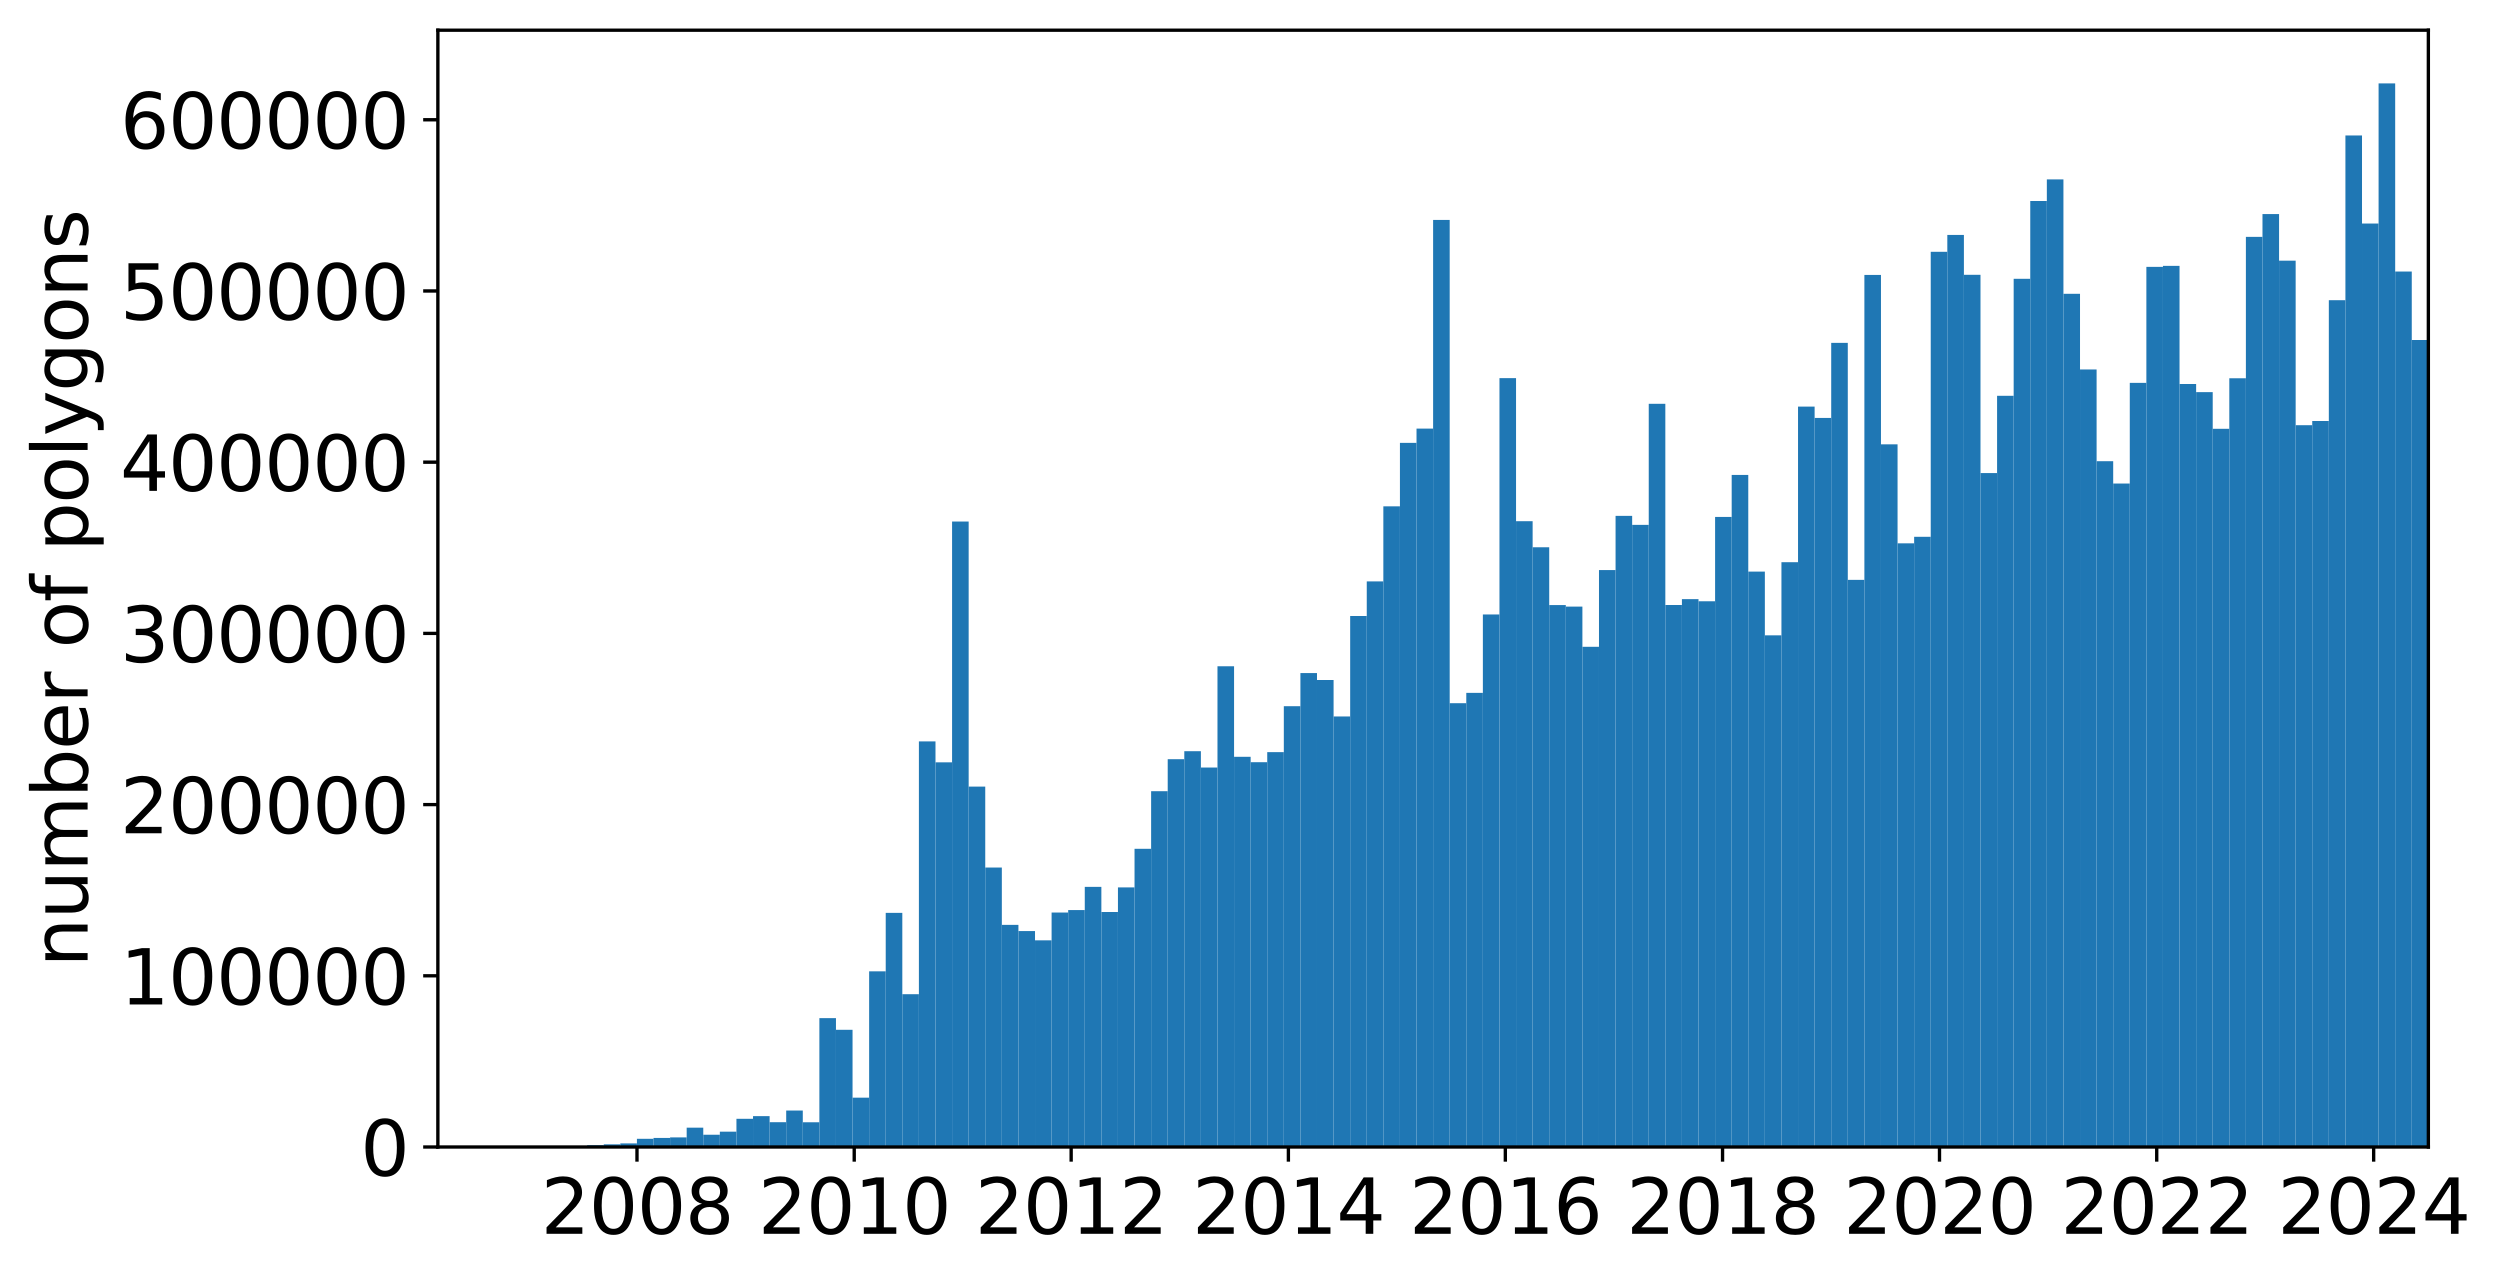 <?xml version="1.0" encoding="utf-8" standalone="no"?>
<!DOCTYPE svg PUBLIC "-//W3C//DTD SVG 1.1//EN"
  "http://www.w3.org/Graphics/SVG/1.1/DTD/svg11.dtd">
<svg xmlns:xlink="http://www.w3.org/1999/xlink" width="595.708pt" height="304.933pt" viewBox="0 0 595.708 304.933" xmlns="http://www.w3.org/2000/svg" version="1.1">
 <defs>
  <style type="text/css">*{stroke-linejoin: round; stroke-linecap: butt}</style>
 </defs>
 <g id="figure_1">
  <g id="patch_1">
   <path d="M 0 304.933 
L 595.708 304.933 
L 595.708 0 
L 0 0 
z
" style="fill: #ffffff"/>
  </g>
  <g id="axes_1">
   <g id="patch_2">
    <path d="M 104.336 273.312 
L 578.636 273.312 
L 578.636 7.2 
L 104.336 7.2 
z
" style="fill: #ffffff"/>
   </g>
   <g id="patch_3">
    <path d="M 104.336 273.312 
L 108.288 273.312 
L 108.288 273.311 
L 104.336 273.311 
z
" clip-path="url(#p73d64121a9)" style="fill: #1f77b4"/>
   </g>
   <g id="patch_4">
    <path d="M 108.288 273.312 
L 112.241 273.312 
L 112.241 273.312 
L 108.288 273.312 
z
" clip-path="url(#p73d64121a9)" style="fill: #1f77b4"/>
   </g>
   <g id="patch_5">
    <path d="M 112.241 273.312 
L 116.193 273.312 
L 116.193 273.312 
L 112.241 273.312 
z
" clip-path="url(#p73d64121a9)" style="fill: #1f77b4"/>
   </g>
   <g id="patch_6">
    <path d="M 116.193 273.312 
L 120.146 273.312 
L 120.146 273.296 
L 116.193 273.296 
z
" clip-path="url(#p73d64121a9)" style="fill: #1f77b4"/>
   </g>
   <g id="patch_7">
    <path d="M 120.146 273.312 
L 124.098 273.312 
L 124.098 273.24 
L 120.146 273.24 
z
" clip-path="url(#p73d64121a9)" style="fill: #1f77b4"/>
   </g>
   <g id="patch_8">
    <path d="M 124.098 273.312 
L 128.051 273.312 
L 128.051 273.199 
L 124.098 273.199 
z
" clip-path="url(#p73d64121a9)" style="fill: #1f77b4"/>
   </g>
   <g id="patch_9">
    <path d="M 128.051 273.312 
L 132.003 273.312 
L 132.003 273.192 
L 128.051 273.192 
z
" clip-path="url(#p73d64121a9)" style="fill: #1f77b4"/>
   </g>
   <g id="patch_10">
    <path d="M 132.003 273.312 
L 135.956 273.312 
L 135.956 273.091 
L 132.003 273.091 
z
" clip-path="url(#p73d64121a9)" style="fill: #1f77b4"/>
   </g>
   <g id="patch_11">
    <path d="M 135.956 273.312 
L 139.908 273.312 
L 139.908 273.081 
L 135.956 273.081 
z
" clip-path="url(#p73d64121a9)" style="fill: #1f77b4"/>
   </g>
   <g id="patch_12">
    <path d="M 139.908 273.312 
L 143.861 273.312 
L 143.861 272.882 
L 139.908 272.882 
z
" clip-path="url(#p73d64121a9)" style="fill: #1f77b4"/>
   </g>
   <g id="patch_13">
    <path d="M 143.861 273.312 
L 147.813 273.312 
L 147.813 272.672 
L 143.861 272.672 
z
" clip-path="url(#p73d64121a9)" style="fill: #1f77b4"/>
   </g>
   <g id="patch_14">
    <path d="M 147.813 273.312 
L 151.766 273.312 
L 151.766 272.451 
L 147.813 272.451 
z
" clip-path="url(#p73d64121a9)" style="fill: #1f77b4"/>
   </g>
   <g id="patch_15">
    <path d="M 151.766 273.312 
L 155.718 273.312 
L 155.718 271.36 
L 151.766 271.36 
z
" clip-path="url(#p73d64121a9)" style="fill: #1f77b4"/>
   </g>
   <g id="patch_16">
    <path d="M 155.718 273.312 
L 159.671 273.312 
L 159.671 271.157 
L 155.718 271.157 
z
" clip-path="url(#p73d64121a9)" style="fill: #1f77b4"/>
   </g>
   <g id="patch_17">
    <path d="M 159.671 273.312 
L 163.623 273.312 
L 163.623 271.017 
L 159.671 271.017 
z
" clip-path="url(#p73d64121a9)" style="fill: #1f77b4"/>
   </g>
   <g id="patch_18">
    <path d="M 163.623 273.312 
L 167.576 273.312 
L 167.576 268.708 
L 163.623 268.708 
z
" clip-path="url(#p73d64121a9)" style="fill: #1f77b4"/>
   </g>
   <g id="patch_19">
    <path d="M 167.576 273.312 
L 171.528 273.312 
L 171.528 270.386 
L 167.576 270.386 
z
" clip-path="url(#p73d64121a9)" style="fill: #1f77b4"/>
   </g>
   <g id="patch_20">
    <path d="M 171.528 273.312 
L 175.481 273.312 
L 175.481 269.655 
L 171.528 269.655 
z
" clip-path="url(#p73d64121a9)" style="fill: #1f77b4"/>
   </g>
   <g id="patch_21">
    <path d="M 175.481 273.312 
L 179.433 273.312 
L 179.433 266.585 
L 175.481 266.585 
z
" clip-path="url(#p73d64121a9)" style="fill: #1f77b4"/>
   </g>
   <g id="patch_22">
    <path d="M 179.433 273.312 
L 183.386 273.312 
L 183.386 265.948 
L 179.433 265.948 
z
" clip-path="url(#p73d64121a9)" style="fill: #1f77b4"/>
   </g>
   <g id="patch_23">
    <path d="M 183.386 273.312 
L 187.338 273.312 
L 187.338 267.397 
L 183.386 267.397 
z
" clip-path="url(#p73d64121a9)" style="fill: #1f77b4"/>
   </g>
   <g id="patch_24">
    <path d="M 187.338 273.312 
L 191.291 273.312 
L 191.291 264.616 
L 187.338 264.616 
z
" clip-path="url(#p73d64121a9)" style="fill: #1f77b4"/>
   </g>
   <g id="patch_25">
    <path d="M 191.291 273.312 
L 195.243 273.312 
L 195.243 267.424 
L 191.291 267.424 
z
" clip-path="url(#p73d64121a9)" style="fill: #1f77b4"/>
   </g>
   <g id="patch_26">
    <path d="M 195.243 273.312 
L 199.196 273.312 
L 199.196 242.607 
L 195.243 242.607 
z
" clip-path="url(#p73d64121a9)" style="fill: #1f77b4"/>
   </g>
   <g id="patch_27">
    <path d="M 199.196 273.312 
L 203.148 273.312 
L 203.148 245.391 
L 199.196 245.391 
z
" clip-path="url(#p73d64121a9)" style="fill: #1f77b4"/>
   </g>
   <g id="patch_28">
    <path d="M 203.148 273.312 
L 207.101 273.312 
L 207.101 261.553 
L 203.148 261.553 
z
" clip-path="url(#p73d64121a9)" style="fill: #1f77b4"/>
   </g>
   <g id="patch_29">
    <path d="M 207.101 273.312 
L 211.053 273.312 
L 211.053 231.459 
L 207.101 231.459 
z
" clip-path="url(#p73d64121a9)" style="fill: #1f77b4"/>
   </g>
   <g id="patch_30">
    <path d="M 211.053 273.312 
L 215.006 273.312 
L 215.006 217.517 
L 211.053 217.517 
z
" clip-path="url(#p73d64121a9)" style="fill: #1f77b4"/>
   </g>
   <g id="patch_31">
    <path d="M 215.006 273.312 
L 218.958 273.312 
L 218.958 236.899 
L 215.006 236.899 
z
" clip-path="url(#p73d64121a9)" style="fill: #1f77b4"/>
   </g>
   <g id="patch_32">
    <path d="M 218.958 273.312 
L 222.911 273.312 
L 222.911 176.66 
L 218.958 176.66 
z
" clip-path="url(#p73d64121a9)" style="fill: #1f77b4"/>
   </g>
   <g id="patch_33">
    <path d="M 222.911 273.312 
L 226.863 273.312 
L 226.863 181.645 
L 222.911 181.645 
z
" clip-path="url(#p73d64121a9)" style="fill: #1f77b4"/>
   </g>
   <g id="patch_34">
    <path d="M 226.863 273.312 
L 230.816 273.312 
L 230.816 124.279 
L 226.863 124.279 
z
" clip-path="url(#p73d64121a9)" style="fill: #1f77b4"/>
   </g>
   <g id="patch_35">
    <path d="M 230.816 273.312 
L 234.768 273.312 
L 234.768 187.428 
L 230.816 187.428 
z
" clip-path="url(#p73d64121a9)" style="fill: #1f77b4"/>
   </g>
   <g id="patch_36">
    <path d="M 234.768 273.312 
L 238.721 273.312 
L 238.721 206.722 
L 234.768 206.722 
z
" clip-path="url(#p73d64121a9)" style="fill: #1f77b4"/>
   </g>
   <g id="patch_37">
    <path d="M 238.721 273.312 
L 242.673 273.312 
L 242.673 220.373 
L 238.721 220.373 
z
" clip-path="url(#p73d64121a9)" style="fill: #1f77b4"/>
   </g>
   <g id="patch_38">
    <path d="M 242.673 273.312 
L 246.626 273.312 
L 246.626 221.853 
L 242.673 221.853 
z
" clip-path="url(#p73d64121a9)" style="fill: #1f77b4"/>
   </g>
   <g id="patch_39">
    <path d="M 246.626 273.312 
L 250.578 273.312 
L 250.578 224.058 
L 246.626 224.058 
z
" clip-path="url(#p73d64121a9)" style="fill: #1f77b4"/>
   </g>
   <g id="patch_40">
    <path d="M 250.578 273.312 
L 254.531 273.312 
L 254.531 217.437 
L 250.578 217.437 
z
" clip-path="url(#p73d64121a9)" style="fill: #1f77b4"/>
   </g>
   <g id="patch_41">
    <path d="M 254.531 273.312 
L 258.483 273.312 
L 258.483 216.847 
L 254.531 216.847 
z
" clip-path="url(#p73d64121a9)" style="fill: #1f77b4"/>
   </g>
   <g id="patch_42">
    <path d="M 258.483 273.312 
L 262.436 273.312 
L 262.436 211.325 
L 258.483 211.325 
z
" clip-path="url(#p73d64121a9)" style="fill: #1f77b4"/>
   </g>
   <g id="patch_43">
    <path d="M 262.436 273.312 
L 266.388 273.312 
L 266.388 217.307 
L 262.436 217.307 
z
" clip-path="url(#p73d64121a9)" style="fill: #1f77b4"/>
   </g>
   <g id="patch_44">
    <path d="M 266.388 273.312 
L 270.341 273.312 
L 270.341 211.45 
L 266.388 211.45 
z
" clip-path="url(#p73d64121a9)" style="fill: #1f77b4"/>
   </g>
   <g id="patch_45">
    <path d="M 270.341 273.312 
L 274.293 273.312 
L 274.293 202.262 
L 270.341 202.262 
z
" clip-path="url(#p73d64121a9)" style="fill: #1f77b4"/>
   </g>
   <g id="patch_46">
    <path d="M 274.293 273.312 
L 278.246 273.312 
L 278.246 188.522 
L 274.293 188.522 
z
" clip-path="url(#p73d64121a9)" style="fill: #1f77b4"/>
   </g>
   <g id="patch_47">
    <path d="M 278.246 273.312 
L 282.198 273.312 
L 282.198 180.905 
L 278.246 180.905 
z
" clip-path="url(#p73d64121a9)" style="fill: #1f77b4"/>
   </g>
   <g id="patch_48">
    <path d="M 282.198 273.312 
L 286.151 273.312 
L 286.151 179.004 
L 282.198 179.004 
z
" clip-path="url(#p73d64121a9)" style="fill: #1f77b4"/>
   </g>
   <g id="patch_49">
    <path d="M 286.151 273.312 
L 290.103 273.312 
L 290.103 182.891 
L 286.151 182.891 
z
" clip-path="url(#p73d64121a9)" style="fill: #1f77b4"/>
   </g>
   <g id="patch_50">
    <path d="M 290.103 273.312 
L 294.056 273.312 
L 294.056 158.765 
L 290.103 158.765 
z
" clip-path="url(#p73d64121a9)" style="fill: #1f77b4"/>
   </g>
   <g id="patch_51">
    <path d="M 294.056 273.312 
L 298.008 273.312 
L 298.008 180.327 
L 294.056 180.327 
z
" clip-path="url(#p73d64121a9)" style="fill: #1f77b4"/>
   </g>
   <g id="patch_52">
    <path d="M 298.008 273.312 
L 301.961 273.312 
L 301.961 181.627 
L 298.008 181.627 
z
" clip-path="url(#p73d64121a9)" style="fill: #1f77b4"/>
   </g>
   <g id="patch_53">
    <path d="M 301.961 273.312 
L 305.913 273.312 
L 305.913 179.228 
L 301.961 179.228 
z
" clip-path="url(#p73d64121a9)" style="fill: #1f77b4"/>
   </g>
   <g id="patch_54">
    <path d="M 305.913 273.312 
L 309.866 273.312 
L 309.866 168.269 
L 305.913 168.269 
z
" clip-path="url(#p73d64121a9)" style="fill: #1f77b4"/>
   </g>
   <g id="patch_55">
    <path d="M 309.866 273.312 
L 313.818 273.312 
L 313.818 160.379 
L 309.866 160.379 
z
" clip-path="url(#p73d64121a9)" style="fill: #1f77b4"/>
   </g>
   <g id="patch_56">
    <path d="M 313.818 273.312 
L 317.771 273.312 
L 317.771 162.026 
L 313.818 162.026 
z
" clip-path="url(#p73d64121a9)" style="fill: #1f77b4"/>
   </g>
   <g id="patch_57">
    <path d="M 317.771 273.312 
L 321.723 273.312 
L 321.723 170.719 
L 317.771 170.719 
z
" clip-path="url(#p73d64121a9)" style="fill: #1f77b4"/>
   </g>
   <g id="patch_58">
    <path d="M 321.723 273.312 
L 325.676 273.312 
L 325.676 146.788 
L 321.723 146.788 
z
" clip-path="url(#p73d64121a9)" style="fill: #1f77b4"/>
   </g>
   <g id="patch_59">
    <path d="M 325.676 273.312 
L 329.628 273.312 
L 329.628 138.541 
L 325.676 138.541 
z
" clip-path="url(#p73d64121a9)" style="fill: #1f77b4"/>
   </g>
   <g id="patch_60">
    <path d="M 329.628 273.312 
L 333.581 273.312 
L 333.581 120.648 
L 329.628 120.648 
z
" clip-path="url(#p73d64121a9)" style="fill: #1f77b4"/>
   </g>
   <g id="patch_61">
    <path d="M 333.581 273.312 
L 337.533 273.312 
L 337.533 105.535 
L 333.581 105.535 
z
" clip-path="url(#p73d64121a9)" style="fill: #1f77b4"/>
   </g>
   <g id="patch_62">
    <path d="M 337.533 273.312 
L 341.486 273.312 
L 341.486 102.125 
L 337.533 102.125 
z
" clip-path="url(#p73d64121a9)" style="fill: #1f77b4"/>
   </g>
   <g id="patch_63">
    <path d="M 341.486 273.312 
L 345.438 273.312 
L 345.438 52.409 
L 341.486 52.409 
z
" clip-path="url(#p73d64121a9)" style="fill: #1f77b4"/>
   </g>
   <g id="patch_64">
    <path d="M 345.438 273.312 
L 349.391 273.312 
L 349.391 167.563 
L 345.438 167.563 
z
" clip-path="url(#p73d64121a9)" style="fill: #1f77b4"/>
   </g>
   <g id="patch_65">
    <path d="M 349.391 273.312 
L 353.343 273.312 
L 353.343 165.106 
L 349.391 165.106 
z
" clip-path="url(#p73d64121a9)" style="fill: #1f77b4"/>
   </g>
   <g id="patch_66">
    <path d="M 353.343 273.312 
L 357.296 273.312 
L 357.296 146.411 
L 353.343 146.411 
z
" clip-path="url(#p73d64121a9)" style="fill: #1f77b4"/>
   </g>
   <g id="patch_67">
    <path d="M 357.296 273.312 
L 361.248 273.312 
L 361.248 90.098 
L 357.296 90.098 
z
" clip-path="url(#p73d64121a9)" style="fill: #1f77b4"/>
   </g>
   <g id="patch_68">
    <path d="M 361.248 273.312 
L 365.201 273.312 
L 365.201 124.195 
L 361.248 124.195 
z
" clip-path="url(#p73d64121a9)" style="fill: #1f77b4"/>
   </g>
   <g id="patch_69">
    <path d="M 365.201 273.312 
L 369.153 273.312 
L 369.153 130.398 
L 365.201 130.398 
z
" clip-path="url(#p73d64121a9)" style="fill: #1f77b4"/>
   </g>
   <g id="patch_70">
    <path d="M 369.153 273.312 
L 373.106 273.312 
L 373.106 144.17 
L 369.153 144.17 
z
" clip-path="url(#p73d64121a9)" style="fill: #1f77b4"/>
   </g>
   <g id="patch_71">
    <path d="M 373.106 273.312 
L 377.058 273.312 
L 377.058 144.537 
L 373.106 144.537 
z
" clip-path="url(#p73d64121a9)" style="fill: #1f77b4"/>
   </g>
   <g id="patch_72">
    <path d="M 377.058 273.312 
L 381.011 273.312 
L 381.011 154.115 
L 377.058 154.115 
z
" clip-path="url(#p73d64121a9)" style="fill: #1f77b4"/>
   </g>
   <g id="patch_73">
    <path d="M 381.011 273.312 
L 384.963 273.312 
L 384.963 135.836 
L 381.011 135.836 
z
" clip-path="url(#p73d64121a9)" style="fill: #1f77b4"/>
   </g>
   <g id="patch_74">
    <path d="M 384.963 273.312 
L 388.916 273.312 
L 388.916 122.927 
L 384.963 122.927 
z
" clip-path="url(#p73d64121a9)" style="fill: #1f77b4"/>
   </g>
   <g id="patch_75">
    <path d="M 388.916 273.312 
L 392.868 273.312 
L 392.868 125.073 
L 388.916 125.073 
z
" clip-path="url(#p73d64121a9)" style="fill: #1f77b4"/>
   </g>
   <g id="patch_76">
    <path d="M 392.868 273.312 
L 396.821 273.312 
L 396.821 96.219 
L 392.868 96.219 
z
" clip-path="url(#p73d64121a9)" style="fill: #1f77b4"/>
   </g>
   <g id="patch_77">
    <path d="M 396.821 273.312 
L 400.773 273.312 
L 400.773 144.163 
L 396.821 144.163 
z
" clip-path="url(#p73d64121a9)" style="fill: #1f77b4"/>
   </g>
   <g id="patch_78">
    <path d="M 400.773 273.312 
L 404.726 273.312 
L 404.726 142.77 
L 400.773 142.77 
z
" clip-path="url(#p73d64121a9)" style="fill: #1f77b4"/>
   </g>
   <g id="patch_79">
    <path d="M 404.726 273.312 
L 408.678 273.312 
L 408.678 143.274 
L 404.726 143.274 
z
" clip-path="url(#p73d64121a9)" style="fill: #1f77b4"/>
   </g>
   <g id="patch_80">
    <path d="M 408.678 273.312 
L 412.631 273.312 
L 412.631 123.183 
L 408.678 123.183 
z
" clip-path="url(#p73d64121a9)" style="fill: #1f77b4"/>
   </g>
   <g id="patch_81">
    <path d="M 412.631 273.312 
L 416.583 273.312 
L 416.583 113.171 
L 412.631 113.171 
z
" clip-path="url(#p73d64121a9)" style="fill: #1f77b4"/>
   </g>
   <g id="patch_82">
    <path d="M 416.583 273.312 
L 420.536 273.312 
L 420.536 136.203 
L 416.583 136.203 
z
" clip-path="url(#p73d64121a9)" style="fill: #1f77b4"/>
   </g>
   <g id="patch_83">
    <path d="M 420.536 273.312 
L 424.488 273.312 
L 424.488 151.383 
L 420.536 151.383 
z
" clip-path="url(#p73d64121a9)" style="fill: #1f77b4"/>
   </g>
   <g id="patch_84">
    <path d="M 424.488 273.312 
L 428.441 273.312 
L 428.441 133.961 
L 424.488 133.961 
z
" clip-path="url(#p73d64121a9)" style="fill: #1f77b4"/>
   </g>
   <g id="patch_85">
    <path d="M 428.441 273.312 
L 432.393 273.312 
L 432.393 96.888 
L 428.441 96.888 
z
" clip-path="url(#p73d64121a9)" style="fill: #1f77b4"/>
   </g>
   <g id="patch_86">
    <path d="M 432.393 273.312 
L 436.346 273.312 
L 436.346 99.579 
L 432.393 99.579 
z
" clip-path="url(#p73d64121a9)" style="fill: #1f77b4"/>
   </g>
   <g id="patch_87">
    <path d="M 436.346 273.312 
L 440.298 273.312 
L 440.298 81.695 
L 436.346 81.695 
z
" clip-path="url(#p73d64121a9)" style="fill: #1f77b4"/>
   </g>
   <g id="patch_88">
    <path d="M 440.298 273.312 
L 444.251 273.312 
L 444.251 138.169 
L 440.298 138.169 
z
" clip-path="url(#p73d64121a9)" style="fill: #1f77b4"/>
   </g>
   <g id="patch_89">
    <path d="M 444.251 273.312 
L 448.203 273.312 
L 448.203 65.515 
L 444.251 65.515 
z
" clip-path="url(#p73d64121a9)" style="fill: #1f77b4"/>
   </g>
   <g id="patch_90">
    <path d="M 448.203 273.312 
L 452.156 273.312 
L 452.156 105.87 
L 448.203 105.87 
z
" clip-path="url(#p73d64121a9)" style="fill: #1f77b4"/>
   </g>
   <g id="patch_91">
    <path d="M 452.156 273.312 
L 456.108 273.312 
L 456.108 129.472 
L 452.156 129.472 
z
" clip-path="url(#p73d64121a9)" style="fill: #1f77b4"/>
   </g>
   <g id="patch_92">
    <path d="M 456.108 273.312 
L 460.061 273.312 
L 460.061 127.914 
L 456.108 127.914 
z
" clip-path="url(#p73d64121a9)" style="fill: #1f77b4"/>
   </g>
   <g id="patch_93">
    <path d="M 460.061 273.312 
L 464.013 273.312 
L 464.013 59.998 
L 460.061 59.998 
z
" clip-path="url(#p73d64121a9)" style="fill: #1f77b4"/>
   </g>
   <g id="patch_94">
    <path d="M 464.013 273.312 
L 467.966 273.312 
L 467.966 55.975 
L 464.013 55.975 
z
" clip-path="url(#p73d64121a9)" style="fill: #1f77b4"/>
   </g>
   <g id="patch_95">
    <path d="M 467.966 273.312 
L 471.918 273.312 
L 471.918 65.479 
L 467.966 65.479 
z
" clip-path="url(#p73d64121a9)" style="fill: #1f77b4"/>
   </g>
   <g id="patch_96">
    <path d="M 471.918 273.312 
L 475.871 273.312 
L 475.871 112.724 
L 471.918 112.724 
z
" clip-path="url(#p73d64121a9)" style="fill: #1f77b4"/>
   </g>
   <g id="patch_97">
    <path d="M 475.871 273.312 
L 479.823 273.312 
L 479.823 94.311 
L 475.871 94.311 
z
" clip-path="url(#p73d64121a9)" style="fill: #1f77b4"/>
   </g>
   <g id="patch_98">
    <path d="M 479.823 273.312 
L 483.776 273.312 
L 483.776 66.426 
L 479.823 66.426 
z
" clip-path="url(#p73d64121a9)" style="fill: #1f77b4"/>
   </g>
   <g id="patch_99">
    <path d="M 483.776 273.312 
L 487.728 273.312 
L 487.728 47.893 
L 483.776 47.893 
z
" clip-path="url(#p73d64121a9)" style="fill: #1f77b4"/>
   </g>
   <g id="patch_100">
    <path d="M 487.728 273.312 
L 491.681 273.312 
L 491.681 42.752 
L 487.728 42.752 
z
" clip-path="url(#p73d64121a9)" style="fill: #1f77b4"/>
   </g>
   <g id="patch_101">
    <path d="M 491.681 273.312 
L 495.633 273.312 
L 495.633 70.003 
L 491.681 70.003 
z
" clip-path="url(#p73d64121a9)" style="fill: #1f77b4"/>
   </g>
   <g id="patch_102">
    <path d="M 495.633 273.312 
L 499.586 273.312 
L 499.586 88.038 
L 495.633 88.038 
z
" clip-path="url(#p73d64121a9)" style="fill: #1f77b4"/>
   </g>
   <g id="patch_103">
    <path d="M 499.586 273.312 
L 503.538 273.312 
L 503.538 109.894 
L 499.586 109.894 
z
" clip-path="url(#p73d64121a9)" style="fill: #1f77b4"/>
   </g>
   <g id="patch_104">
    <path d="M 503.538 273.312 
L 507.491 273.312 
L 507.491 115.222 
L 503.538 115.222 
z
" clip-path="url(#p73d64121a9)" style="fill: #1f77b4"/>
   </g>
   <g id="patch_105">
    <path d="M 507.491 273.312 
L 511.443 273.312 
L 511.443 91.225 
L 507.491 91.225 
z
" clip-path="url(#p73d64121a9)" style="fill: #1f77b4"/>
   </g>
   <g id="patch_106">
    <path d="M 511.443 273.312 
L 515.396 273.312 
L 515.396 63.587 
L 511.443 63.587 
z
" clip-path="url(#p73d64121a9)" style="fill: #1f77b4"/>
   </g>
   <g id="patch_107">
    <path d="M 515.396 273.312 
L 519.348 273.312 
L 519.348 63.359 
L 515.396 63.359 
z
" clip-path="url(#p73d64121a9)" style="fill: #1f77b4"/>
   </g>
   <g id="patch_108">
    <path d="M 519.348 273.312 
L 523.301 273.312 
L 523.301 91.496 
L 519.348 91.496 
z
" clip-path="url(#p73d64121a9)" style="fill: #1f77b4"/>
   </g>
   <g id="patch_109">
    <path d="M 523.301 273.312 
L 527.253 273.312 
L 527.253 93.444 
L 523.301 93.444 
z
" clip-path="url(#p73d64121a9)" style="fill: #1f77b4"/>
   </g>
   <g id="patch_110">
    <path d="M 527.253 273.312 
L 531.206 273.312 
L 531.206 102.173 
L 527.253 102.173 
z
" clip-path="url(#p73d64121a9)" style="fill: #1f77b4"/>
   </g>
   <g id="patch_111">
    <path d="M 531.206 273.312 
L 535.158 273.312 
L 535.158 90.132 
L 531.206 90.132 
z
" clip-path="url(#p73d64121a9)" style="fill: #1f77b4"/>
   </g>
   <g id="patch_112">
    <path d="M 535.158 273.312 
L 539.111 273.312 
L 539.111 56.438 
L 535.158 56.438 
z
" clip-path="url(#p73d64121a9)" style="fill: #1f77b4"/>
   </g>
   <g id="patch_113">
    <path d="M 539.111 273.312 
L 543.063 273.312 
L 543.063 51.015 
L 539.111 51.015 
z
" clip-path="url(#p73d64121a9)" style="fill: #1f77b4"/>
   </g>
   <g id="patch_114">
    <path d="M 543.063 273.312 
L 547.016 273.312 
L 547.016 62.106 
L 543.063 62.106 
z
" clip-path="url(#p73d64121a9)" style="fill: #1f77b4"/>
   </g>
   <g id="patch_115">
    <path d="M 547.016 273.312 
L 550.968 273.312 
L 550.968 101.315 
L 547.016 101.315 
z
" clip-path="url(#p73d64121a9)" style="fill: #1f77b4"/>
   </g>
   <g id="patch_116">
    <path d="M 550.968 273.312 
L 554.921 273.312 
L 554.921 100.321 
L 550.968 100.321 
z
" clip-path="url(#p73d64121a9)" style="fill: #1f77b4"/>
   </g>
   <g id="patch_117">
    <path d="M 554.921 273.312 
L 558.873 273.312 
L 558.873 71.529 
L 554.921 71.529 
z
" clip-path="url(#p73d64121a9)" style="fill: #1f77b4"/>
   </g>
   <g id="patch_118">
    <path d="M 558.873 273.312 
L 562.826 273.312 
L 562.826 32.286 
L 558.873 32.286 
z
" clip-path="url(#p73d64121a9)" style="fill: #1f77b4"/>
   </g>
   <g id="patch_119">
    <path d="M 562.826 273.312 
L 566.778 273.312 
L 566.778 53.272 
L 562.826 53.272 
z
" clip-path="url(#p73d64121a9)" style="fill: #1f77b4"/>
   </g>
   <g id="patch_120">
    <path d="M 566.778 273.312 
L 570.731 273.312 
L 570.731 19.872 
L 566.778 19.872 
z
" clip-path="url(#p73d64121a9)" style="fill: #1f77b4"/>
   </g>
   <g id="patch_121">
    <path d="M 570.731 273.312 
L 574.683 273.312 
L 574.683 64.706 
L 570.731 64.706 
z
" clip-path="url(#p73d64121a9)" style="fill: #1f77b4"/>
   </g>
   <g id="patch_122">
    <path d="M 574.683 273.312 
L 578.636 273.312 
L 578.636 81.019 
L 574.683 81.019 
z
" clip-path="url(#p73d64121a9)" style="fill: #1f77b4"/>
   </g>
   <g id="matplotlib.axis_1">
    <g id="xtick_1">
     <g id="line2d_1">
      <defs>
       <path id="mb8976ba5f2" d="M 0 0 
L 0 3.5 
" style="stroke: #000000; stroke-width: 0.8"/>
      </defs>
      <g>
       <use xlink:href="#mb8976ba5f2" x="151.784" y="273.312" style="stroke: #000000; stroke-width: 0.8"/>
      </g>
     </g>
     <g id="text_1">
      <!-- 2008 -->
      <g transform="translate(128.879 293.989) scale(0.18 -0.18)">
       <defs>
        <path id="DejaVuSans-32" d="M 1228 531 
L 3431 531 
L 3431 0 
L 469 0 
L 469 531 
Q 828 903 1448 1529 
Q 2069 2156 2228 2338 
Q 2531 2678 2651 2914 
Q 2772 3150 2772 3378 
Q 2772 3750 2511 3984 
Q 2250 4219 1831 4219 
Q 1534 4219 1204 4116 
Q 875 4013 500 3803 
L 500 4441 
Q 881 4594 1212 4672 
Q 1544 4750 1819 4750 
Q 2544 4750 2975 4387 
Q 3406 4025 3406 3419 
Q 3406 3131 3298 2873 
Q 3191 2616 2906 2266 
Q 2828 2175 2409 1742 
Q 1991 1309 1228 531 
z
" transform="scale(0.016)"/>
        <path id="DejaVuSans-30" d="M 2034 4250 
Q 1547 4250 1301 3770 
Q 1056 3291 1056 2328 
Q 1056 1369 1301 889 
Q 1547 409 2034 409 
Q 2525 409 2770 889 
Q 3016 1369 3016 2328 
Q 3016 3291 2770 3770 
Q 2525 4250 2034 4250 
z
M 2034 4750 
Q 2819 4750 3233 4129 
Q 3647 3509 3647 2328 
Q 3647 1150 3233 529 
Q 2819 -91 2034 -91 
Q 1250 -91 836 529 
Q 422 1150 422 2328 
Q 422 3509 836 4129 
Q 1250 4750 2034 4750 
z
" transform="scale(0.016)"/>
        <path id="DejaVuSans-38" d="M 2034 2216 
Q 1584 2216 1326 1975 
Q 1069 1734 1069 1313 
Q 1069 891 1326 650 
Q 1584 409 2034 409 
Q 2484 409 2743 651 
Q 3003 894 3003 1313 
Q 3003 1734 2745 1975 
Q 2488 2216 2034 2216 
z
M 1403 2484 
Q 997 2584 770 2862 
Q 544 3141 544 3541 
Q 544 4100 942 4425 
Q 1341 4750 2034 4750 
Q 2731 4750 3128 4425 
Q 3525 4100 3525 3541 
Q 3525 3141 3298 2862 
Q 3072 2584 2669 2484 
Q 3125 2378 3379 2068 
Q 3634 1759 3634 1313 
Q 3634 634 3220 271 
Q 2806 -91 2034 -91 
Q 1263 -91 848 271 
Q 434 634 434 1313 
Q 434 1759 690 2068 
Q 947 2378 1403 2484 
z
M 1172 3481 
Q 1172 3119 1398 2916 
Q 1625 2713 2034 2713 
Q 2441 2713 2670 2916 
Q 2900 3119 2900 3481 
Q 2900 3844 2670 4047 
Q 2441 4250 2034 4250 
Q 1625 4250 1398 4047 
Q 1172 3844 1172 3481 
z
" transform="scale(0.016)"/>
       </defs>
       <use xlink:href="#DejaVuSans-32"/>
       <use xlink:href="#DejaVuSans-30" x="63.623"/>
       <use xlink:href="#DejaVuSans-30" x="127.246"/>
       <use xlink:href="#DejaVuSans-38" x="190.869"/>
      </g>
     </g>
    </g>
    <g id="xtick_2">
     <g id="line2d_2">
      <g>
       <use xlink:href="#mb8976ba5f2" x="203.547" y="273.312" style="stroke: #000000; stroke-width: 0.8"/>
      </g>
     </g>
     <g id="text_2">
      <!-- 2010 -->
      <g transform="translate(180.642 293.989) scale(0.18 -0.18)">
       <defs>
        <path id="DejaVuSans-31" d="M 794 531 
L 1825 531 
L 1825 4091 
L 703 3866 
L 703 4441 
L 1819 4666 
L 2450 4666 
L 2450 531 
L 3481 531 
L 3481 0 
L 794 0 
L 794 531 
z
" transform="scale(0.016)"/>
       </defs>
       <use xlink:href="#DejaVuSans-32"/>
       <use xlink:href="#DejaVuSans-30" x="63.623"/>
       <use xlink:href="#DejaVuSans-31" x="127.246"/>
       <use xlink:href="#DejaVuSans-30" x="190.869"/>
      </g>
     </g>
    </g>
    <g id="xtick_3">
     <g id="line2d_3">
      <g>
       <use xlink:href="#mb8976ba5f2" x="255.239" y="273.312" style="stroke: #000000; stroke-width: 0.8"/>
      </g>
     </g>
     <g id="text_3">
      <!-- 2012 -->
      <g transform="translate(232.334 293.989) scale(0.18 -0.18)">
       <use xlink:href="#DejaVuSans-32"/>
       <use xlink:href="#DejaVuSans-30" x="63.623"/>
       <use xlink:href="#DejaVuSans-31" x="127.246"/>
       <use xlink:href="#DejaVuSans-32" x="190.869"/>
      </g>
     </g>
    </g>
    <g id="xtick_4">
     <g id="line2d_4">
      <g>
       <use xlink:href="#mb8976ba5f2" x="307.001" y="273.312" style="stroke: #000000; stroke-width: 0.8"/>
      </g>
     </g>
     <g id="text_4">
      <!-- 2014 -->
      <g transform="translate(284.096 293.989) scale(0.18 -0.18)">
       <defs>
        <path id="DejaVuSans-34" d="M 2419 4116 
L 825 1625 
L 2419 1625 
L 2419 4116 
z
M 2253 4666 
L 3047 4666 
L 3047 1625 
L 3713 1625 
L 3713 1100 
L 3047 1100 
L 3047 0 
L 2419 0 
L 2419 1100 
L 313 1100 
L 313 1709 
L 2253 4666 
z
" transform="scale(0.016)"/>
       </defs>
       <use xlink:href="#DejaVuSans-32"/>
       <use xlink:href="#DejaVuSans-30" x="63.623"/>
       <use xlink:href="#DejaVuSans-31" x="127.246"/>
       <use xlink:href="#DejaVuSans-34" x="190.869"/>
      </g>
     </g>
    </g>
    <g id="xtick_5">
     <g id="line2d_5">
      <g>
       <use xlink:href="#mb8976ba5f2" x="358.694" y="273.312" style="stroke: #000000; stroke-width: 0.8"/>
      </g>
     </g>
     <g id="text_5">
      <!-- 2016 -->
      <g transform="translate(335.789 293.989) scale(0.18 -0.18)">
       <defs>
        <path id="DejaVuSans-36" d="M 2113 2584 
Q 1688 2584 1439 2293 
Q 1191 2003 1191 1497 
Q 1191 994 1439 701 
Q 1688 409 2113 409 
Q 2538 409 2786 701 
Q 3034 994 3034 1497 
Q 3034 2003 2786 2293 
Q 2538 2584 2113 2584 
z
M 3366 4563 
L 3366 3988 
Q 3128 4100 2886 4159 
Q 2644 4219 2406 4219 
Q 1781 4219 1451 3797 
Q 1122 3375 1075 2522 
Q 1259 2794 1537 2939 
Q 1816 3084 2150 3084 
Q 2853 3084 3261 2657 
Q 3669 2231 3669 1497 
Q 3669 778 3244 343 
Q 2819 -91 2113 -91 
Q 1303 -91 875 529 
Q 447 1150 447 2328 
Q 447 3434 972 4092 
Q 1497 4750 2381 4750 
Q 2619 4750 2861 4703 
Q 3103 4656 3366 4563 
z
" transform="scale(0.016)"/>
       </defs>
       <use xlink:href="#DejaVuSans-32"/>
       <use xlink:href="#DejaVuSans-30" x="63.623"/>
       <use xlink:href="#DejaVuSans-31" x="127.246"/>
       <use xlink:href="#DejaVuSans-36" x="190.869"/>
      </g>
     </g>
    </g>
    <g id="xtick_6">
     <g id="line2d_6">
      <g>
       <use xlink:href="#mb8976ba5f2" x="410.456" y="273.312" style="stroke: #000000; stroke-width: 0.8"/>
      </g>
     </g>
     <g id="text_6">
      <!-- 2018 -->
      <g transform="translate(387.551 293.989) scale(0.18 -0.18)">
       <use xlink:href="#DejaVuSans-32"/>
       <use xlink:href="#DejaVuSans-30" x="63.623"/>
       <use xlink:href="#DejaVuSans-31" x="127.246"/>
       <use xlink:href="#DejaVuSans-38" x="190.869"/>
      </g>
     </g>
    </g>
    <g id="xtick_7">
     <g id="line2d_7">
      <g>
       <use xlink:href="#mb8976ba5f2" x="462.149" y="273.312" style="stroke: #000000; stroke-width: 0.8"/>
      </g>
     </g>
     <g id="text_7">
      <!-- 2020 -->
      <g transform="translate(439.244 293.989) scale(0.18 -0.18)">
       <use xlink:href="#DejaVuSans-32"/>
       <use xlink:href="#DejaVuSans-30" x="63.623"/>
       <use xlink:href="#DejaVuSans-32" x="127.246"/>
       <use xlink:href="#DejaVuSans-30" x="190.869"/>
      </g>
     </g>
    </g>
    <g id="xtick_8">
     <g id="line2d_8">
      <g>
       <use xlink:href="#mb8976ba5f2" x="513.911" y="273.312" style="stroke: #000000; stroke-width: 0.8"/>
      </g>
     </g>
     <g id="text_8">
      <!-- 2022 -->
      <g transform="translate(491.006 293.989) scale(0.18 -0.18)">
       <use xlink:href="#DejaVuSans-32"/>
       <use xlink:href="#DejaVuSans-30" x="63.623"/>
       <use xlink:href="#DejaVuSans-32" x="127.246"/>
       <use xlink:href="#DejaVuSans-32" x="190.869"/>
      </g>
     </g>
    </g>
    <g id="xtick_9">
     <g id="line2d_9">
      <g>
       <use xlink:href="#mb8976ba5f2" x="565.603" y="273.312" style="stroke: #000000; stroke-width: 0.8"/>
      </g>
     </g>
     <g id="text_9">
      <!-- 2024 -->
      <g transform="translate(542.698 293.989) scale(0.18 -0.18)">
       <use xlink:href="#DejaVuSans-32"/>
       <use xlink:href="#DejaVuSans-30" x="63.623"/>
       <use xlink:href="#DejaVuSans-32" x="127.246"/>
       <use xlink:href="#DejaVuSans-34" x="190.869"/>
      </g>
     </g>
    </g>
   </g>
   <g id="matplotlib.axis_2">
    <g id="ytick_1">
     <g id="line2d_10">
      <defs>
       <path id="m44c32c96cb" d="M 0 0 
L -3.5 0 
" style="stroke: #000000; stroke-width: 0.8"/>
      </defs>
      <g>
       <use xlink:href="#m44c32c96cb" x="104.336" y="273.312" style="stroke: #000000; stroke-width: 0.8"/>
      </g>
     </g>
     <g id="text_10">
      <!-- 0 -->
      <g transform="translate(85.883 280.151) scale(0.18 -0.18)">
       <use xlink:href="#DejaVuSans-30"/>
      </g>
     </g>
    </g>
    <g id="ytick_2">
     <g id="line2d_11">
      <g>
       <use xlink:href="#m44c32c96cb" x="104.336" y="232.516" style="stroke: #000000; stroke-width: 0.8"/>
      </g>
     </g>
     <g id="text_11">
      <!-- 100000 -->
      <g transform="translate(28.621 239.355) scale(0.18 -0.18)">
       <use xlink:href="#DejaVuSans-31"/>
       <use xlink:href="#DejaVuSans-30" x="63.623"/>
       <use xlink:href="#DejaVuSans-30" x="127.246"/>
       <use xlink:href="#DejaVuSans-30" x="190.869"/>
       <use xlink:href="#DejaVuSans-30" x="254.492"/>
       <use xlink:href="#DejaVuSans-30" x="318.115"/>
      </g>
     </g>
    </g>
    <g id="ytick_3">
     <g id="line2d_12">
      <g>
       <use xlink:href="#m44c32c96cb" x="104.336" y="191.721" style="stroke: #000000; stroke-width: 0.8"/>
      </g>
     </g>
     <g id="text_12">
      <!-- 200000 -->
      <g transform="translate(28.621 198.559) scale(0.18 -0.18)">
       <use xlink:href="#DejaVuSans-32"/>
       <use xlink:href="#DejaVuSans-30" x="63.623"/>
       <use xlink:href="#DejaVuSans-30" x="127.246"/>
       <use xlink:href="#DejaVuSans-30" x="190.869"/>
       <use xlink:href="#DejaVuSans-30" x="254.492"/>
       <use xlink:href="#DejaVuSans-30" x="318.115"/>
      </g>
     </g>
    </g>
    <g id="ytick_4">
     <g id="line2d_13">
      <g>
       <use xlink:href="#m44c32c96cb" x="104.336" y="150.925" style="stroke: #000000; stroke-width: 0.8"/>
      </g>
     </g>
     <g id="text_13">
      <!-- 300000 -->
      <g transform="translate(28.621 157.764) scale(0.18 -0.18)">
       <defs>
        <path id="DejaVuSans-33" d="M 2597 2516 
Q 3050 2419 3304 2112 
Q 3559 1806 3559 1356 
Q 3559 666 3084 287 
Q 2609 -91 1734 -91 
Q 1441 -91 1130 -33 
Q 819 25 488 141 
L 488 750 
Q 750 597 1062 519 
Q 1375 441 1716 441 
Q 2309 441 2620 675 
Q 2931 909 2931 1356 
Q 2931 1769 2642 2001 
Q 2353 2234 1838 2234 
L 1294 2234 
L 1294 2753 
L 1863 2753 
Q 2328 2753 2575 2939 
Q 2822 3125 2822 3475 
Q 2822 3834 2567 4026 
Q 2313 4219 1838 4219 
Q 1578 4219 1281 4162 
Q 984 4106 628 3988 
L 628 4550 
Q 988 4650 1302 4700 
Q 1616 4750 1894 4750 
Q 2613 4750 3031 4423 
Q 3450 4097 3450 3541 
Q 3450 3153 3228 2886 
Q 3006 2619 2597 2516 
z
" transform="scale(0.016)"/>
       </defs>
       <use xlink:href="#DejaVuSans-33"/>
       <use xlink:href="#DejaVuSans-30" x="63.623"/>
       <use xlink:href="#DejaVuSans-30" x="127.246"/>
       <use xlink:href="#DejaVuSans-30" x="190.869"/>
       <use xlink:href="#DejaVuSans-30" x="254.492"/>
       <use xlink:href="#DejaVuSans-30" x="318.115"/>
      </g>
     </g>
    </g>
    <g id="ytick_5">
     <g id="line2d_14">
      <g>
       <use xlink:href="#m44c32c96cb" x="104.336" y="110.129" style="stroke: #000000; stroke-width: 0.8"/>
      </g>
     </g>
     <g id="text_14">
      <!-- 400000 -->
      <g transform="translate(28.621 116.968) scale(0.18 -0.18)">
       <use xlink:href="#DejaVuSans-34"/>
       <use xlink:href="#DejaVuSans-30" x="63.623"/>
       <use xlink:href="#DejaVuSans-30" x="127.246"/>
       <use xlink:href="#DejaVuSans-30" x="190.869"/>
       <use xlink:href="#DejaVuSans-30" x="254.492"/>
       <use xlink:href="#DejaVuSans-30" x="318.115"/>
      </g>
     </g>
    </g>
    <g id="ytick_6">
     <g id="line2d_15">
      <g>
       <use xlink:href="#m44c32c96cb" x="104.336" y="69.334" style="stroke: #000000; stroke-width: 0.8"/>
      </g>
     </g>
     <g id="text_15">
      <!-- 500000 -->
      <g transform="translate(28.621 76.172) scale(0.18 -0.18)">
       <defs>
        <path id="DejaVuSans-35" d="M 691 4666 
L 3169 4666 
L 3169 4134 
L 1269 4134 
L 1269 2991 
Q 1406 3038 1543 3061 
Q 1681 3084 1819 3084 
Q 2600 3084 3056 2656 
Q 3513 2228 3513 1497 
Q 3513 744 3044 326 
Q 2575 -91 1722 -91 
Q 1428 -91 1123 -41 
Q 819 9 494 109 
L 494 744 
Q 775 591 1075 516 
Q 1375 441 1709 441 
Q 2250 441 2565 725 
Q 2881 1009 2881 1497 
Q 2881 1984 2565 2268 
Q 2250 2553 1709 2553 
Q 1456 2553 1204 2497 
Q 953 2441 691 2322 
L 691 4666 
z
" transform="scale(0.016)"/>
       </defs>
       <use xlink:href="#DejaVuSans-35"/>
       <use xlink:href="#DejaVuSans-30" x="63.623"/>
       <use xlink:href="#DejaVuSans-30" x="127.246"/>
       <use xlink:href="#DejaVuSans-30" x="190.869"/>
       <use xlink:href="#DejaVuSans-30" x="254.492"/>
       <use xlink:href="#DejaVuSans-30" x="318.115"/>
      </g>
     </g>
    </g>
    <g id="ytick_7">
     <g id="line2d_16">
      <g>
       <use xlink:href="#m44c32c96cb" x="104.336" y="28.538" style="stroke: #000000; stroke-width: 0.8"/>
      </g>
     </g>
     <g id="text_16">
      <!-- 600000 -->
      <g transform="translate(28.621 35.377) scale(0.18 -0.18)">
       <use xlink:href="#DejaVuSans-36"/>
       <use xlink:href="#DejaVuSans-30" x="63.623"/>
       <use xlink:href="#DejaVuSans-30" x="127.246"/>
       <use xlink:href="#DejaVuSans-30" x="190.869"/>
       <use xlink:href="#DejaVuSans-30" x="254.492"/>
       <use xlink:href="#DejaVuSans-30" x="318.115"/>
      </g>
     </g>
    </g>
    <g id="text_17">
     <!-- number of polygons -->
     <g transform="translate(20.877 230.437) rotate(-90) scale(0.18 -0.18)">
      <defs>
       <path id="DejaVuSans-6e" d="M 3513 2113 
L 3513 0 
L 2938 0 
L 2938 2094 
Q 2938 2591 2744 2837 
Q 2550 3084 2163 3084 
Q 1697 3084 1428 2787 
Q 1159 2491 1159 1978 
L 1159 0 
L 581 0 
L 581 3500 
L 1159 3500 
L 1159 2956 
Q 1366 3272 1645 3428 
Q 1925 3584 2291 3584 
Q 2894 3584 3203 3211 
Q 3513 2838 3513 2113 
z
" transform="scale(0.016)"/>
       <path id="DejaVuSans-75" d="M 544 1381 
L 544 3500 
L 1119 3500 
L 1119 1403 
Q 1119 906 1312 657 
Q 1506 409 1894 409 
Q 2359 409 2629 706 
Q 2900 1003 2900 1516 
L 2900 3500 
L 3475 3500 
L 3475 0 
L 2900 0 
L 2900 538 
Q 2691 219 2414 64 
Q 2138 -91 1772 -91 
Q 1169 -91 856 284 
Q 544 659 544 1381 
z
M 1991 3584 
L 1991 3584 
z
" transform="scale(0.016)"/>
       <path id="DejaVuSans-6d" d="M 3328 2828 
Q 3544 3216 3844 3400 
Q 4144 3584 4550 3584 
Q 5097 3584 5394 3201 
Q 5691 2819 5691 2113 
L 5691 0 
L 5113 0 
L 5113 2094 
Q 5113 2597 4934 2840 
Q 4756 3084 4391 3084 
Q 3944 3084 3684 2787 
Q 3425 2491 3425 1978 
L 3425 0 
L 2847 0 
L 2847 2094 
Q 2847 2600 2669 2842 
Q 2491 3084 2119 3084 
Q 1678 3084 1418 2786 
Q 1159 2488 1159 1978 
L 1159 0 
L 581 0 
L 581 3500 
L 1159 3500 
L 1159 2956 
Q 1356 3278 1631 3431 
Q 1906 3584 2284 3584 
Q 2666 3584 2933 3390 
Q 3200 3197 3328 2828 
z
" transform="scale(0.016)"/>
       <path id="DejaVuSans-62" d="M 3116 1747 
Q 3116 2381 2855 2742 
Q 2594 3103 2138 3103 
Q 1681 3103 1420 2742 
Q 1159 2381 1159 1747 
Q 1159 1113 1420 752 
Q 1681 391 2138 391 
Q 2594 391 2855 752 
Q 3116 1113 3116 1747 
z
M 1159 2969 
Q 1341 3281 1617 3432 
Q 1894 3584 2278 3584 
Q 2916 3584 3314 3078 
Q 3713 2572 3713 1747 
Q 3713 922 3314 415 
Q 2916 -91 2278 -91 
Q 1894 -91 1617 61 
Q 1341 213 1159 525 
L 1159 0 
L 581 0 
L 581 4863 
L 1159 4863 
L 1159 2969 
z
" transform="scale(0.016)"/>
       <path id="DejaVuSans-65" d="M 3597 1894 
L 3597 1613 
L 953 1613 
Q 991 1019 1311 708 
Q 1631 397 2203 397 
Q 2534 397 2845 478 
Q 3156 559 3463 722 
L 3463 178 
Q 3153 47 2828 -22 
Q 2503 -91 2169 -91 
Q 1331 -91 842 396 
Q 353 884 353 1716 
Q 353 2575 817 3079 
Q 1281 3584 2069 3584 
Q 2775 3584 3186 3129 
Q 3597 2675 3597 1894 
z
M 3022 2063 
Q 3016 2534 2758 2815 
Q 2500 3097 2075 3097 
Q 1594 3097 1305 2825 
Q 1016 2553 972 2059 
L 3022 2063 
z
" transform="scale(0.016)"/>
       <path id="DejaVuSans-72" d="M 2631 2963 
Q 2534 3019 2420 3045 
Q 2306 3072 2169 3072 
Q 1681 3072 1420 2755 
Q 1159 2438 1159 1844 
L 1159 0 
L 581 0 
L 581 3500 
L 1159 3500 
L 1159 2956 
Q 1341 3275 1631 3429 
Q 1922 3584 2338 3584 
Q 2397 3584 2469 3576 
Q 2541 3569 2628 3553 
L 2631 2963 
z
" transform="scale(0.016)"/>
       <path id="DejaVuSans-20" transform="scale(0.016)"/>
       <path id="DejaVuSans-6f" d="M 1959 3097 
Q 1497 3097 1228 2736 
Q 959 2375 959 1747 
Q 959 1119 1226 758 
Q 1494 397 1959 397 
Q 2419 397 2687 759 
Q 2956 1122 2956 1747 
Q 2956 2369 2687 2733 
Q 2419 3097 1959 3097 
z
M 1959 3584 
Q 2709 3584 3137 3096 
Q 3566 2609 3566 1747 
Q 3566 888 3137 398 
Q 2709 -91 1959 -91 
Q 1206 -91 779 398 
Q 353 888 353 1747 
Q 353 2609 779 3096 
Q 1206 3584 1959 3584 
z
" transform="scale(0.016)"/>
       <path id="DejaVuSans-66" d="M 2375 4863 
L 2375 4384 
L 1825 4384 
Q 1516 4384 1395 4259 
Q 1275 4134 1275 3809 
L 1275 3500 
L 2222 3500 
L 2222 3053 
L 1275 3053 
L 1275 0 
L 697 0 
L 697 3053 
L 147 3053 
L 147 3500 
L 697 3500 
L 697 3744 
Q 697 4328 969 4595 
Q 1241 4863 1831 4863 
L 2375 4863 
z
" transform="scale(0.016)"/>
       <path id="DejaVuSans-70" d="M 1159 525 
L 1159 -1331 
L 581 -1331 
L 581 3500 
L 1159 3500 
L 1159 2969 
Q 1341 3281 1617 3432 
Q 1894 3584 2278 3584 
Q 2916 3584 3314 3078 
Q 3713 2572 3713 1747 
Q 3713 922 3314 415 
Q 2916 -91 2278 -91 
Q 1894 -91 1617 61 
Q 1341 213 1159 525 
z
M 3116 1747 
Q 3116 2381 2855 2742 
Q 2594 3103 2138 3103 
Q 1681 3103 1420 2742 
Q 1159 2381 1159 1747 
Q 1159 1113 1420 752 
Q 1681 391 2138 391 
Q 2594 391 2855 752 
Q 3116 1113 3116 1747 
z
" transform="scale(0.016)"/>
       <path id="DejaVuSans-6c" d="M 603 4863 
L 1178 4863 
L 1178 0 
L 603 0 
L 603 4863 
z
" transform="scale(0.016)"/>
       <path id="DejaVuSans-79" d="M 2059 -325 
Q 1816 -950 1584 -1140 
Q 1353 -1331 966 -1331 
L 506 -1331 
L 506 -850 
L 844 -850 
Q 1081 -850 1212 -737 
Q 1344 -625 1503 -206 
L 1606 56 
L 191 3500 
L 800 3500 
L 1894 763 
L 2988 3500 
L 3597 3500 
L 2059 -325 
z
" transform="scale(0.016)"/>
       <path id="DejaVuSans-67" d="M 2906 1791 
Q 2906 2416 2648 2759 
Q 2391 3103 1925 3103 
Q 1463 3103 1205 2759 
Q 947 2416 947 1791 
Q 947 1169 1205 825 
Q 1463 481 1925 481 
Q 2391 481 2648 825 
Q 2906 1169 2906 1791 
z
M 3481 434 
Q 3481 -459 3084 -895 
Q 2688 -1331 1869 -1331 
Q 1566 -1331 1297 -1286 
Q 1028 -1241 775 -1147 
L 775 -588 
Q 1028 -725 1275 -790 
Q 1522 -856 1778 -856 
Q 2344 -856 2625 -561 
Q 2906 -266 2906 331 
L 2906 616 
Q 2728 306 2450 153 
Q 2172 0 1784 0 
Q 1141 0 747 490 
Q 353 981 353 1791 
Q 353 2603 747 3093 
Q 1141 3584 1784 3584 
Q 2172 3584 2450 3431 
Q 2728 3278 2906 2969 
L 2906 3500 
L 3481 3500 
L 3481 434 
z
" transform="scale(0.016)"/>
       <path id="DejaVuSans-73" d="M 2834 3397 
L 2834 2853 
Q 2591 2978 2328 3040 
Q 2066 3103 1784 3103 
Q 1356 3103 1142 2972 
Q 928 2841 928 2578 
Q 928 2378 1081 2264 
Q 1234 2150 1697 2047 
L 1894 2003 
Q 2506 1872 2764 1633 
Q 3022 1394 3022 966 
Q 3022 478 2636 193 
Q 2250 -91 1575 -91 
Q 1294 -91 989 -36 
Q 684 19 347 128 
L 347 722 
Q 666 556 975 473 
Q 1284 391 1588 391 
Q 1994 391 2212 530 
Q 2431 669 2431 922 
Q 2431 1156 2273 1281 
Q 2116 1406 1581 1522 
L 1381 1569 
Q 847 1681 609 1914 
Q 372 2147 372 2553 
Q 372 3047 722 3315 
Q 1072 3584 1716 3584 
Q 2034 3584 2315 3537 
Q 2597 3491 2834 3397 
z
" transform="scale(0.016)"/>
      </defs>
      <use xlink:href="#DejaVuSans-6e"/>
      <use xlink:href="#DejaVuSans-75" x="63.379"/>
      <use xlink:href="#DejaVuSans-6d" x="126.758"/>
      <use xlink:href="#DejaVuSans-62" x="224.17"/>
      <use xlink:href="#DejaVuSans-65" x="287.646"/>
      <use xlink:href="#DejaVuSans-72" x="349.17"/>
      <use xlink:href="#DejaVuSans-20" x="390.283"/>
      <use xlink:href="#DejaVuSans-6f" x="422.07"/>
      <use xlink:href="#DejaVuSans-66" x="483.252"/>
      <use xlink:href="#DejaVuSans-20" x="518.457"/>
      <use xlink:href="#DejaVuSans-70" x="550.244"/>
      <use xlink:href="#DejaVuSans-6f" x="613.721"/>
      <use xlink:href="#DejaVuSans-6c" x="674.902"/>
      <use xlink:href="#DejaVuSans-79" x="702.686"/>
      <use xlink:href="#DejaVuSans-67" x="761.865"/>
      <use xlink:href="#DejaVuSans-6f" x="825.342"/>
      <use xlink:href="#DejaVuSans-6e" x="886.523"/>
      <use xlink:href="#DejaVuSans-73" x="949.902"/>
     </g>
    </g>
   </g>
   <g id="patch_123">
    <path d="M 104.336 273.312 
L 104.336 7.2 
" style="fill: none; stroke: #000000; stroke-width: 0.8; stroke-linejoin: miter; stroke-linecap: square"/>
   </g>
   <g id="patch_124">
    <path d="M 578.636 273.312 
L 578.636 7.2 
" style="fill: none; stroke: #000000; stroke-width: 0.8; stroke-linejoin: miter; stroke-linecap: square"/>
   </g>
   <g id="patch_125">
    <path d="M 104.336 273.312 
L 578.636 273.312 
" style="fill: none; stroke: #000000; stroke-width: 0.8; stroke-linejoin: miter; stroke-linecap: square"/>
   </g>
   <g id="patch_126">
    <path d="M 104.336 7.2 
L 578.636 7.2 
" style="fill: none; stroke: #000000; stroke-width: 0.8; stroke-linejoin: miter; stroke-linecap: square"/>
   </g>
  </g>
 </g>
 <defs>
  <clipPath id="p73d64121a9">
   <rect x="104.336" y="7.2" width="474.3" height="266.112"/>
  </clipPath>
 </defs>
</svg>
